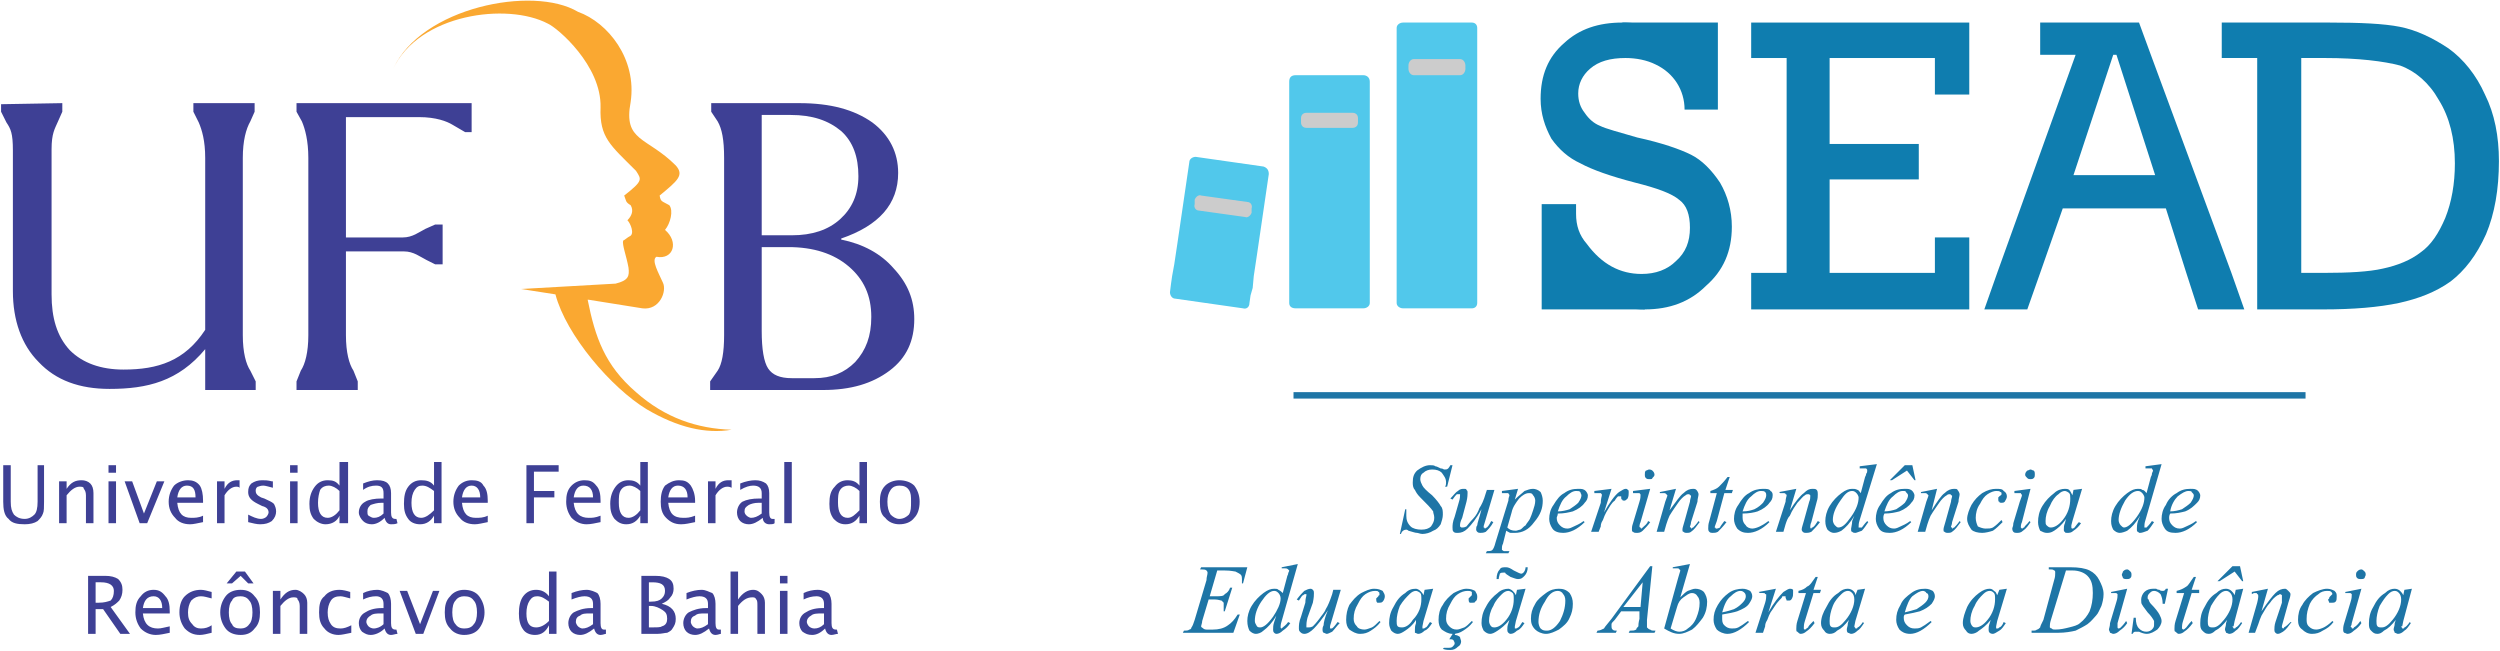 <?xml version="1.0" encoding="UTF-8"?>
<!DOCTYPE svg PUBLIC "-//W3C//DTD SVG 1.1//EN" "http://www.w3.org/Graphics/SVG/1.1/DTD/svg11.dtd">
<!-- Creator: CorelDRAW X7 -->
<svg xmlns="http://www.w3.org/2000/svg" xml:space="preserve" width="2327px" height="606px" version="1.1" style="shape-rendering:geometricPrecision; text-rendering:geometricPrecision; image-rendering:optimizeQuality; fill-rule:evenodd; clip-rule:evenodd"
viewBox="0 0 2327 606"
 xmlns:xlink="http://www.w3.org/1999/xlink">
 <defs>
  <style type="text/css">
   <![CDATA[
    .fil1 {fill:#FAA831}
    .fil2 {fill:#51C8EB}
    .fil7 {fill:#0F7DAF}
    .fil5 {fill:#1E75A6}
    .fil3 {fill:#CCCCCC}
    .fil6 {fill:#0F7DAF;fill-rule:nonzero}
    .fil4 {fill:#1E75A6;fill-rule:nonzero}
    .fil0 {fill:#3E4095;fill-rule:nonzero}
   ]]>
  </style>
 </defs>
 <g id="Camada_x0020_1">
  <g id="_2587265995888">
   <g>
    <path class="fil0" d="M3 433l7 0 0 34c0,6 1,9 3,12 2,2 5,4 10,4 4,0 7,-2 9,-4 2,-2 3,-6 3,-12l0 -34 6 0 0 34c0,5 0,9 -1,11 -1,3 -3,5 -5,7 -3,2 -7,3 -12,3 -7,0 -12,-1 -15,-5 -4,-3 -5,-9 -5,-16l0 -34zm52 54l0 -39 7 0 0 7c4,-6 8,-8 14,-8 3,0 6,1 8,3 2,2 3,5 3,9l0 28 -7 0 0 -26c0,-3 -1,-5 -2,-6 0,-2 -2,-2 -4,-2 -4,0 -8,3 -12,8l0 26 -7 0zm46 0l0 -39 7 0 0 39 -7 0zm0 -47l0 -7 7 0 0 7 -7 0zm29 47l-14 -39 7 0 11 30 12 -30 7 0 -16 39 -7 0zm59 -1c-5,1 -9,2 -12,2 -6,0 -11,-2 -14,-6 -4,-4 -6,-9 -6,-15 0,-6 2,-11 5,-15 3,-3 8,-5 13,-5 4,0 8,1 11,5 2,3 3,8 3,14l0 2 -24 0c1,10 5,14 13,14 3,0 7,0 11,-2l0 6zm-24 -23l17 0c0,-7 -2,-11 -8,-11 -5,0 -8,4 -9,11zm37 24l0 -39 7 0 0 7c3,-6 7,-8 12,-8 1,0 2,0 2,0l0 7c-1,-1 -2,-1 -3,-1 -4,0 -8,3 -11,8l0 26 -7 0zm29 -1l0 -7c4,2 8,4 12,4 2,0 4,-1 5,-2 1,-1 2,-3 2,-4 0,-3 -2,-5 -6,-6l-4 -2c-6,-3 -9,-6 -9,-11 0,-4 1,-6 3,-8 3,-2 6,-3 10,-3 3,0 5,0 9,1l1 0 0 6c-4,-1 -7,-2 -9,-2 -3,0 -4,1 -5,1 -2,1 -2,3 -2,4 0,2 1,4 5,6l3 1c4,2 7,3 9,5 1,2 2,4 2,7 0,3 -1,6 -4,9 -3,2 -6,3 -11,3 -3,0 -7,-1 -11,-2zm39 1l0 -39 7 0 0 39 -7 0zm0 -47l0 -7 7 0 0 7 -7 0zm46 47l0 -7c-2,5 -7,8 -13,8 -4,0 -8,-2 -11,-5 -3,-4 -4,-8 -4,-14 0,-7 2,-12 5,-16 3,-4 7,-6 12,-6 5,0 8,1 11,5l0 -22 8 0 0 57 -8 0zm0 -30c-3,-3 -7,-5 -10,-5 -3,0 -6,1 -8,4 -1,3 -2,7 -2,12 0,9 3,14 9,14 4,0 8,-3 11,-7l0 -18zm42 25c-4,4 -8,6 -12,6 -3,0 -6,-1 -8,-3 -2,-2 -4,-5 -4,-8 0,-4 2,-8 6,-10 3,-2 9,-3 15,-3l2 0 0 -5c0,-5 -2,-7 -7,-7 -4,0 -8,1 -12,4l0 -6c5,-2 9,-3 13,-3 5,0 8,1 10,3 2,2 3,5 3,9l0 18c0,4 1,6 4,6 0,0 1,0 1,0l1 4c-2,1 -4,1 -6,1 -3,0 -5,-2 -6,-6zm-1 -4l0 -10 -2 0c-4,0 -7,1 -10,2 -2,2 -3,3 -3,6 0,2 0,3 1,4 2,1 3,2 5,2 3,0 6,-1 9,-4zm47 9l0 -7c-3,5 -7,8 -13,8 -5,0 -9,-2 -11,-5 -3,-4 -4,-8 -4,-14 0,-7 1,-12 4,-16 3,-4 7,-6 12,-6 5,0 9,1 12,5l0 -22 7 0 0 57 -7 0zm0 -30c-4,-3 -7,-5 -11,-5 -3,0 -5,1 -7,4 -2,3 -3,7 -3,12 0,9 3,14 9,14 4,0 8,-3 12,-7l0 -18zm50 29c-5,1 -9,2 -12,2 -6,0 -11,-2 -14,-6 -4,-4 -6,-9 -6,-15 0,-6 2,-11 5,-15 3,-3 7,-5 12,-5 5,0 9,1 11,5 3,3 4,8 4,14l0 2 -24 0c1,10 5,14 13,14 3,0 7,0 11,-2l0 6zm-24 -23l17 0c0,-7 -3,-11 -8,-11 -5,0 -8,4 -9,11zm60 24l0 -54 30 0 0 6 -23 0 0 18 19 0 0 6 -19 0 0 24 -7 0zm69 -1c-5,1 -9,2 -13,2 -5,0 -10,-2 -14,-6 -3,-4 -5,-9 -5,-15 0,-6 1,-11 5,-15 3,-3 7,-5 12,-5 5,0 8,1 11,5 3,3 4,8 4,14l0 2 -25 0c1,10 6,14 14,14 3,0 6,0 11,-2l0 6zm-25 -23l18 0c0,-7 -3,-11 -9,-11 -5,0 -8,4 -9,11zm62 24l0 -7c-3,5 -7,8 -13,8 -5,0 -8,-2 -11,-5 -3,-4 -4,-8 -4,-14 0,-7 2,-12 5,-16 3,-4 7,-6 12,-6 4,0 8,1 11,5l0 -22 7 0 0 57 -7 0zm0 -30c-3,-3 -7,-5 -10,-5 -3,0 -6,1 -8,4 -2,3 -2,7 -2,12 0,9 3,14 9,14 4,0 8,-3 11,-7l0 -18zm51 29c-5,1 -9,2 -13,2 -6,0 -10,-2 -14,-6 -4,-4 -5,-9 -5,-15 0,-6 1,-11 4,-15 4,-3 8,-5 13,-5 5,0 8,1 11,5 2,3 4,8 4,14l0 2 -25 0c1,10 5,14 14,14 3,0 6,0 11,-2l0 6zm-25 -23l18 0c0,-7 -3,-11 -9,-11 -5,0 -8,4 -9,11zm37 24l0 -39 7 0 0 7c3,-6 7,-8 12,-8 1,0 2,0 3,0l0 7c-2,-1 -3,-1 -4,-1 -4,0 -8,3 -11,8l0 26 -7 0zm51 -5c-5,4 -9,6 -13,6 -3,0 -6,-1 -8,-3 -2,-2 -3,-5 -3,-8 0,-4 2,-8 5,-10 4,-2 9,-3 16,-3l2 0 0 -5c0,-5 -3,-7 -8,-7 -3,0 -7,1 -12,4l0 -6c5,-2 10,-3 14,-3 4,0 7,1 10,3 2,2 3,5 3,9l0 18c0,4 1,6 3,6 1,0 1,0 2,0l0 4c-1,1 -3,1 -5,1 -3,0 -6,-2 -6,-6zm-1 -4l0 -10 -3 0c-4,0 -7,1 -9,2 -3,2 -4,3 -4,6 0,2 1,3 2,4 1,1 3,2 4,2 3,0 6,-1 10,-4zm21 9l0 -57 7 0 0 57 -7 0zm70 0l0 -7c-3,5 -7,8 -13,8 -5,0 -8,-2 -11,-5 -3,-4 -4,-8 -4,-14 0,-7 1,-12 5,-16 3,-4 7,-6 12,-6 4,0 8,1 11,5l0 -22 7 0 0 57 -7 0zm0 -30c-3,-3 -7,-5 -10,-5 -3,0 -6,1 -8,4 -2,3 -2,7 -2,12 0,9 3,14 9,14 4,0 7,-3 11,-7l0 -18zm37 31c-5,0 -10,-2 -13,-6 -4,-3 -5,-8 -5,-15 0,-6 1,-11 5,-15 3,-3 8,-5 13,-5 6,0 11,2 14,5 3,4 5,9 5,15 0,7 -2,12 -5,15 -3,4 -8,6 -14,6zm0 -5c4,0 7,-2 9,-4 2,-3 2,-7 2,-12 0,-5 0,-8 -2,-11 -2,-3 -5,-4 -9,-4 -3,0 -6,1 -8,4 -2,3 -3,6 -3,11 0,5 1,9 3,12 2,2 5,4 8,4zm-755 107l0 -54 16 0c5,0 9,1 12,3 3,3 4,6 4,10 0,4 -1,7 -3,10 -2,2 -4,4 -8,6l18 25 -9 0 -16 -23 -7 0 0 23 -7 0zm7 -29l3 0c5,0 8,-1 11,-2 2,-2 3,-5 3,-9 0,-5 -4,-8 -12,-8l-5 0 0 19zm69 28c-5,1 -9,2 -13,2 -5,0 -10,-2 -14,-6 -3,-4 -5,-9 -5,-15 0,-6 1,-11 5,-15 3,-4 7,-6 12,-6 5,0 8,2 11,6 3,3 4,8 4,14l0 2 -25 0c1,10 6,14 14,14 3,0 6,-1 11,-2l0 6zm-25 -23l18 0c0,-7 -3,-11 -8,-11 -6,0 -9,4 -10,11zm64 23c-4,1 -8,2 -11,2 -6,0 -10,-2 -14,-6 -3,-4 -5,-9 -5,-15 0,-7 2,-12 5,-15 4,-4 9,-6 15,-6 3,0 6,1 10,2l0 6c-4,-1 -7,-2 -10,-2 -3,0 -6,1 -9,4 -2,3 -3,7 -3,11 0,5 1,8 4,11 2,3 5,4 8,4 4,0 7,-1 10,-3l0 7zm27 2c-6,0 -11,-2 -14,-6 -3,-4 -5,-9 -5,-15 0,-6 2,-11 5,-15 3,-4 8,-6 14,-6 6,0 10,2 13,6 4,4 5,9 5,15 0,6 -1,11 -5,15 -3,4 -7,6 -13,6zm0 -6c3,0 6,-1 8,-4 2,-2 3,-6 3,-11 0,-5 -1,-9 -3,-11 -2,-3 -5,-4 -8,-4 -4,0 -7,1 -8,4 -2,2 -3,6 -3,11 0,5 1,9 3,11 1,3 4,4 8,4zm-13 -42l9 -11 8 0 8 11 -5 0 -7 -7 -8 7 -5 0zm43 47l0 -40 7 0 0 8c4,-6 8,-9 14,-9 3,0 6,2 8,4 2,2 3,5 3,8l0 29 -7 0 0 -26c0,-3 -1,-5 -2,-6 0,-2 -2,-2 -4,-2 -4,0 -8,3 -12,8l0 26 -7 0zm73 -1c-5,1 -9,2 -12,2 -5,0 -10,-2 -13,-6 -4,-4 -5,-9 -5,-15 0,-7 1,-12 5,-15 3,-4 8,-6 14,-6 3,0 7,1 10,2l0 6c-4,-1 -7,-2 -9,-2 -4,0 -7,1 -9,4 -2,3 -3,7 -3,11 0,5 1,8 3,11 2,3 5,4 9,4 3,0 6,-1 10,-3l0 7zm31 -4c-4,4 -9,6 -13,6 -3,0 -5,-1 -8,-3 -2,-2 -3,-5 -3,-8 0,-4 2,-8 6,-10 3,-2 8,-4 15,-4l2 0 0 -4c0,-5 -3,-7 -7,-7 -4,0 -8,1 -12,3l0 -6c4,-2 9,-3 13,-3 4,0 8,2 10,3 2,2 3,6 3,10l0 18c0,4 1,6 4,6 0,0 0,0 1,0l1 4c-2,0 -4,1 -6,1 -3,0 -5,-2 -6,-6zm-1 -4l0 -10 -3 0c-3,0 -7,0 -9,2 -2,1 -4,3 -4,6 0,1 1,3 2,4 1,1 3,2 5,2 2,0 6,-1 9,-4zm30 9l-15 -40 7 0 12 31 12 -31 6 0 -15 40 -7 0zm45 1c-5,0 -10,-2 -13,-6 -4,-4 -5,-9 -5,-15 0,-6 1,-11 5,-15 3,-4 8,-6 13,-6 6,0 11,2 14,6 3,4 5,9 5,15 0,6 -2,11 -5,15 -3,4 -8,6 -14,6zm0 -6c4,0 7,-1 9,-4 2,-2 3,-6 3,-11 0,-5 -1,-9 -3,-11 -2,-3 -5,-4 -9,-4 -3,0 -6,1 -8,4 -2,2 -3,6 -3,11 0,5 1,9 3,11 2,3 5,4 8,4zm79 5l0 -8c-3,6 -7,9 -13,9 -5,0 -9,-2 -11,-5 -3,-4 -4,-9 -4,-15 0,-6 1,-12 4,-16 3,-4 7,-6 12,-6 5,0 9,2 12,6l0 -23 7 0 0 58 -7 0zm0 -30c-4,-3 -7,-5 -11,-5 -3,0 -5,1 -7,4 -2,3 -3,7 -3,12 0,9 3,13 9,13 4,0 8,-2 12,-6l0 -18zm42 25c-5,4 -9,6 -13,6 -3,0 -6,-1 -8,-3 -2,-2 -3,-5 -3,-8 0,-4 2,-8 5,-10 4,-2 9,-4 16,-4l2 0 0 -4c0,-5 -3,-7 -8,-7 -3,0 -7,1 -12,3l0 -6c5,-2 10,-3 14,-3 4,0 8,2 10,3 2,2 3,6 3,10l0 18c0,4 1,6 3,6 1,0 1,0 2,0l0 4c-1,0 -3,1 -5,1 -3,0 -5,-2 -6,-6zm-1 -4l0 -10 -3 0c-4,0 -7,0 -9,2 -3,1 -4,3 -4,6 0,1 1,3 2,4 1,1 3,2 4,2 3,0 6,-1 10,-4zm45 9l0 -54 13 0c6,0 10,1 13,3 3,2 4,5 4,9 0,3 -1,6 -3,8 -2,3 -4,4 -8,6 9,2 13,7 13,14 0,4 -1,6 -3,9 -1,2 -3,3 -5,4 -2,0 -5,1 -9,1l-15 0zm7 -6l2 0c5,0 9,0 10,-1 4,-1 5,-4 5,-7 0,-4 -1,-6 -4,-8 -3,-2 -7,-4 -11,-4l-2 0 0 20zm0 -24l2 0c5,0 8,-1 10,-3 2,-2 3,-4 3,-7 0,-6 -4,-8 -12,-8l-3 0 0 18zm56 25c-5,4 -9,6 -13,6 -3,0 -6,-1 -8,-3 -2,-2 -3,-5 -3,-8 0,-4 2,-8 5,-10 4,-2 9,-4 16,-4l2 0 0 -4c0,-5 -3,-7 -8,-7 -3,0 -7,1 -12,3l0 -6c5,-2 10,-3 14,-3 4,0 7,2 10,3 2,2 3,6 3,10l0 18c0,4 1,6 3,6 1,0 1,0 2,0l0 4c-1,0 -3,1 -5,1 -3,0 -5,-2 -6,-6zm-1 -4l0 -10 -3 0c-4,0 -7,0 -9,2 -3,1 -4,3 -4,6 0,1 1,3 2,4 1,1 3,2 4,2 3,0 6,-1 10,-4zm21 9l0 -58 7 0 0 26c4,-6 9,-9 14,-9 4,0 6,2 8,4 2,2 3,5 3,8l0 29 -7 0 0 -26c0,-3 0,-5 -1,-6 -1,-2 -2,-2 -4,-2 -5,0 -9,3 -13,8l0 26 -7 0zm46 0l0 -40 7 0 0 40 -7 0zm0 -47l0 -7 7 0 0 7 -7 0zm42 42c-4,4 -8,6 -12,6 -4,0 -6,-1 -9,-3 -2,-2 -3,-5 -3,-8 0,-4 2,-8 6,-10 3,-2 8,-4 15,-4l2 0 0 -4c0,-5 -3,-7 -7,-7 -4,0 -8,1 -12,3l0 -6c4,-2 9,-3 13,-3 5,0 8,2 10,3 2,2 3,6 3,10l0 18c0,4 1,6 4,6 0,0 1,0 1,0l1 4c-2,0 -4,1 -6,1 -3,0 -5,-2 -6,-6zm-1 -4l0 -10 -2 0c-4,0 -8,0 -10,2 -2,1 -4,3 -4,6 0,1 1,3 2,4 1,1 3,2 5,2 3,0 6,-1 9,-4z"/>
    <path class="fil1" d="M681 400c-24,4 -50,-2 -79,-19 -33,-20 -75,-69 -85,-107l-32 -5 88 -5c12,-3 13,-7 12,-15 -2,-11 -6,-21 -5,-25 2,-1 4,-3 6,-4 5,-2 1,-12 -2,-15 4,-4 6,-9 3,-14 -5,-3 -4,-4 -6,-9 18,-14 16,-15 11,-23 -24,-24 -34,-31 -33,-59 1,-39 -40,-74 -49,-78 -38,-20 -120,-9 -144,42 26,-57 130,-78 172,-53 28,10 55,44 49,84 -7,37 15,32 42,59 8,9 2,14 -15,28 1,6 2,5 9,9 4,5 1,17 -4,23 13,11 8,28 -8,25 -5,3 2,15 6,24 4,8 -3,26 -19,24l-50 -8 -1 0c7,35 16,61 45,86 27,24 57,34 89,35z"/>
    <path class="fil0" d="M191 307l0 -160c0,-16 -3,-26 -6,-33l-5 -10 0 -8 57 0 0 8 -4 9c-4,7 -7,18 -7,34l0 165c0,16 3,27 7,33l5 10 0 8 -47 0 0 -38c-25,30 -54,37 -89,37 -28,0 -50,-8 -66,-25 -16,-16 -24,-39 -24,-66l0 -131c0,-16 -2,-20 -6,-26l-5 -10 0 -7 57 -1 0 8 -4 9c-3,7 -6,11 -6,26l0 135c0,22 5,39 17,52 12,12 29,18 50,18 32,0 57,-8 76,-37zm575 56l-105 0 0 -8 7 -10c4,-6 6,-17 6,-33l0 -165c0,-17 -2,-27 -6,-34l-6 -9 0 -8 82 0c29,0 51,6 68,18 16,12 24,28 24,47 0,29 -18,49 -53,61l0 1c20,4 37,13 49,27 13,14 19,29 19,47 0,20 -7,36 -23,48 -16,12 -36,18 -62,18zm-57 -256l0 112 28 0c19,0 34,-5 45,-15 11,-10 17,-23 17,-40 0,-18 -5,-32 -16,-42 -12,-10 -27,-15 -47,-15l-27 0zm25 123l-25 0 0 78c0,17 2,29 6,35 4,6 11,9 22,9l21 0c16,0 28,-5 38,-15 10,-11 15,-24 15,-42 0,-20 -7,-35 -21,-47 -14,-12 -33,-18 -56,-18zm-358 4l-54 0 0 78c0,16 3,27 7,33l4 10 0 8 -57 0 0 -8 4 -10c4,-6 7,-17 7,-33l0 -165c0,-16 -3,-27 -6,-34l-5 -9 0 -8 163 0 0 27 -6 0 -12 -7c-5,-3 -15,-7 -31,-7l-68 0 0 112 53 0c9,0 15,-5 21,-8l9 -4 7 0 0 37 -7 0 -8 -4c-6,-3 -12,-8 -21,-8z"/>
   </g>
   <g>
    <path class="fil2" d="M1370 21l-64 0c-3,0 -6,2 -6,5l0 209 0 21 0 11 0 7 0 8c0,3 3,5 6,5l64 0c3,0 5,-2 5,-5l0 -8 0 -7 0 -11 0 -21 0 -209c0,-3 -2,-5 -5,-5z"/>
    <path class="fil3" d="M1316 55l43 0c3,0 5,3 5,6l0 3c0,3 -2,6 -5,6l-43 0c-3,0 -5,-3 -5,-6l0 -3c0,-3 2,-6 5,-6z"/>
    <path class="fil2" d="M1269 70l-63 0c-4,0 -6,2 -6,6l0 159 0 21 0 11 0 7 0 8c0,3 2,5 6,5l63 0c3,0 6,-2 6,-5l0 -8 0 -7 0 -11 0 -21 0 -159c0,-4 -3,-6 -6,-6z"/>
    <path class="fil3" d="M1216 105l43 0c3,0 5,2 5,5l0 4c0,3 -2,5 -5,5l-43 0c-3,0 -5,-2 -5,-5l0 -4c0,-3 2,-5 5,-5z"/>
    <path class="fil2" d="M1176 155l-63 -9c-3,0 -6,2 -6,5l-11 75 -3 20 -2 11 -1 7 -1 8c0,3 2,6 5,6l63 9c3,1 6,-1 6,-5l1 -7 2 -7 1 -11 3 -20 11 -75c0,-4 -2,-6 -5,-7z"/>
    <path class="fil3" d="M1118 182l43 6c3,0 5,3 4,6l0 4c-1,3 -4,5 -6,4l-43 -6c-3,0 -5,-3 -4,-6l0 -4c1,-3 4,-5 6,-4z"/>
    <path class="fil4" d="M1303 497l5 -23 1 0c0,2 0,4 0,6 0,4 1,7 4,10 2,2 6,3 10,3 4,0 7,-1 9,-3 2,-3 3,-5 3,-8 0,-3 -1,-4 -1,-6 -2,-3 -6,-7 -12,-13 -3,-3 -4,-5 -5,-7 -2,-2 -2,-5 -2,-7 0,-5 1,-8 4,-11 4,-3 8,-5 12,-5 2,0 4,0 5,1 1,0 3,1 5,2 2,0 3,1 3,1 1,0 1,0 1,0 1,0 2,0 3,-1 0,0 1,-1 2,-3l2 0 -5 20 -2 0c1,-1 1,-3 1,-4 0,-4 -2,-6 -4,-9 -2,-2 -5,-3 -9,-3 -3,0 -6,1 -8,3 -2,1 -3,3 -3,6 0,2 1,4 2,6 1,2 4,5 9,9 4,4 7,8 8,10 2,2 2,5 2,8 0,3 -1,6 -2,9 -2,3 -4,5 -7,6 -3,2 -7,3 -10,3 -2,0 -4,-1 -5,-1 -2,0 -4,-1 -8,-2 -1,-1 -2,-1 -2,-1 -2,0 -4,1 -5,4l-1 0zm88 -41l-8 27c-1,4 -2,6 -2,7 0,1 0,1 0,1 1,0 1,1 1,1 1,0 1,-1 2,-1 1,-1 2,-2 4,-6l2 1c-2,4 -5,7 -7,9 -2,1 -4,1 -5,1 -1,0 -2,0 -3,-1 0,0 -1,-1 -1,-2 0,-1 0,-3 1,-4 0,-2 2,-7 4,-15 -5,9 -9,14 -13,18 -3,3 -6,4 -9,4 -2,0 -3,0 -4,-1 -1,-1 -1,-2 -1,-4 0,-2 0,-5 2,-10l4 -14c1,-3 1,-5 1,-6 0,0 0,-1 0,-1 -1,0 -1,0 -1,0 -1,0 -1,0 -2,0 -1,1 -2,2 -4,5l-2 -1c3,-3 5,-6 7,-7 2,-2 4,-2 6,-2 1,0 2,0 2,1 1,1 1,1 1,3 0,1 0,4 -1,8l-4 15c-2,4 -2,6 -2,7 0,1 0,1 0,1 1,1 1,1 2,1 1,0 2,0 4,-1 1,-1 3,-4 6,-7 3,-3 5,-7 6,-10 2,-3 4,-7 6,-14l1 -3 7 0zm22 -1l-3 10c4,-4 7,-6 9,-8 3,-1 5,-2 8,-2 2,0 5,1 7,3 1,2 2,5 2,8 0,7 -2,13 -8,20 -5,7 -11,10 -18,10 -2,0 -3,0 -4,0 -1,0 -2,-1 -4,-2l-3 12c-1,2 -1,3 -1,4 0,1 0,1 0,2 1,0 1,1 2,1 1,0 2,0 5,0l-1 2 -21 0 1 -2c2,0 4,0 5,-1 1,-1 2,-3 3,-7l12 -39c0,-3 1,-4 1,-5 0,-1 -1,-1 -1,-2 -1,0 -1,0 -2,0 -1,0 -2,0 -4,0l0 -2 15 -2zm-10 36c2,2 4,3 8,3 1,0 3,-1 4,-1 2,-1 3,-3 5,-4 1,-2 3,-4 4,-6 1,-2 2,-5 3,-8 1,-3 2,-6 2,-9 0,-2 -1,-4 -2,-5 -1,-2 -2,-2 -4,-2 -3,0 -6,2 -9,5 -3,4 -6,8 -7,13l-4 14zm47 -13c0,2 -1,3 -1,4 0,3 1,5 3,7 2,2 4,3 7,3 2,0 4,-1 6,-2 2,-1 5,-2 9,-5l1 1c-7,7 -14,10 -20,10 -4,0 -8,-1 -10,-4 -2,-3 -3,-6 -3,-9 0,-4 1,-9 4,-13 3,-5 6,-9 10,-11 4,-3 8,-4 13,-4 3,0 5,0 7,2 1,1 2,3 2,4 0,3 -1,5 -3,7 -2,3 -6,6 -11,8 -4,1 -8,2 -14,2zm0 -2c4,0 8,-1 11,-2 3,-2 6,-4 8,-6 2,-3 3,-5 3,-7 0,-1 -1,-2 -1,-3 -1,-1 -2,-1 -4,-1 -3,0 -6,2 -9,5 -4,3 -6,8 -8,14zm34 -19l16 -2 -7 22c5,-9 10,-16 14,-19 3,-2 5,-3 6,-3 1,0 2,0 2,1 1,0 1,1 1,2 0,2 0,4 -1,6 -1,1 -2,2 -3,2 -1,0 -2,0 -2,-1 -1,0 -1,-1 -1,-2 0,0 0,-1 0,-1 -1,0 -1,0 -1,0 -1,0 -1,0 -2,0 0,0 -2,2 -3,4 -3,2 -5,6 -8,11 -1,2 -2,4 -3,7 -2,3 -2,5 -2,6l-2 5 -7 0 9 -27c0,-4 1,-6 1,-7 0,-1 0,-1 -1,-2 0,0 -1,0 -2,0 -1,0 -2,0 -4,0l0 -2zm51 -20c2,0 3,1 3,1 1,1 2,2 2,4 0,1 -1,2 -2,3 0,1 -1,1 -3,1 -1,0 -2,0 -3,-1 -1,-1 -1,-2 -1,-3 0,-2 0,-3 1,-4 1,0 2,-1 3,-1zm1 18l-9 31c-1,2 -1,4 -1,4 0,0 0,1 1,1 0,0 0,1 1,1 0,0 1,-1 1,-1 2,-2 4,-3 5,-6l2 1c-2,3 -5,6 -7,8 -2,2 -4,2 -6,2 -1,0 -2,0 -3,-1 -1,0 -1,-1 -1,-3 0,-1 0,-2 1,-5l6 -20c1,-3 1,-5 1,-6 0,-1 0,-1 -1,-2 0,0 -1,0 -1,0 -1,0 -2,0 -5,0l0 -2 16 -2zm24 0l-6 20c6,-8 10,-14 13,-16 3,-3 6,-4 9,-4 1,0 2,0 3,1 1,1 2,3 2,4 0,2 -1,4 -1,7l-6 19c0,2 -1,4 -1,4 0,1 0,1 1,1 0,0 0,1 0,1 1,0 1,-1 2,-1 1,-1 3,-3 5,-6l1 1c-3,4 -5,7 -8,9 -1,1 -3,1 -4,1 -1,0 -2,0 -3,-1 -1,0 -1,-1 -1,-2 0,-2 1,-4 2,-8l5 -18c0,-2 1,-4 1,-5 0,-1 0,-1 -1,-1 0,-1 -1,-1 -1,-1 -1,0 -2,0 -3,1 -2,1 -5,4 -7,7 -2,3 -5,7 -8,12 -1,2 -2,5 -3,8l-2 7 -7 0 8 -28c1,-3 2,-5 2,-6 0,0 -1,-1 -1,-1 -1,-1 -1,-1 -2,-1 -1,0 -1,0 -2,0l-2 0 0 -1 15 -3zm50 -11l-4 12 7 0 -1 3 -7 0 -7 26c-1,3 -2,5 -2,6 0,0 1,0 1,1 0,0 0,0 1,0 0,0 1,0 3,-1 0,-1 2,-3 4,-6l2 1c-3,4 -6,7 -8,9 -2,1 -3,1 -5,1 -1,0 -2,0 -3,-1 -1,-1 -1,-2 -1,-3 0,-2 0,-4 1,-7l7 -26 -6 0 0 -2c3,-1 6,-2 8,-4 2,-2 5,-5 8,-9l2 0zm12 34c0,2 0,3 0,4 0,3 1,5 3,7 1,2 4,3 6,3 2,0 5,-1 7,-2 2,-1 4,-2 8,-5l1 1c-7,7 -14,10 -20,10 -4,0 -7,-1 -10,-4 -2,-3 -3,-6 -3,-9 0,-4 1,-9 4,-13 3,-5 6,-9 10,-11 4,-3 9,-4 13,-4 3,0 6,0 7,2 2,1 2,3 2,4 0,3 -1,5 -3,7 -2,3 -6,6 -11,8 -3,1 -8,2 -14,2zm0 -2c5,0 8,-1 11,-2 4,-2 6,-4 8,-6 2,-3 3,-5 3,-7 0,-1 0,-2 -1,-3 -1,-1 -2,-1 -4,-1 -3,0 -6,2 -9,5 -4,3 -6,8 -8,14zm50 -21l-6 20c5,-8 10,-14 13,-16 3,-3 5,-4 8,-4 2,0 3,0 4,1 1,1 1,3 1,4 0,2 0,4 -1,7l-5 19c-1,2 -1,4 -1,4 0,1 0,1 0,1 0,0 0,1 1,1 0,0 0,-1 1,-1 2,-1 3,-3 5,-6l2 1c-3,4 -6,7 -8,9 -2,1 -4,1 -5,1 -1,0 -2,0 -3,-1 0,0 -1,-1 -1,-2 0,-2 1,-4 2,-8l5 -18c1,-2 1,-4 1,-5 0,-1 0,-1 0,-1 -1,-1 -1,-1 -2,-1 -1,0 -2,0 -3,1 -2,1 -4,4 -7,7 -2,3 -5,7 -7,12 -2,2 -3,5 -4,8l-2 7 -7 0 9 -28c0,-3 1,-5 1,-6 0,0 0,-1 -1,-1 0,-1 -1,-1 -2,-1 0,0 -1,0 -2,0l-1 0 -1 -1 16 -3zm75 -23l-16 52c-1,3 -1,5 -1,6 0,0 0,1 0,1 1,0 1,0 1,0 1,0 1,0 2,0 1,-1 2,-3 5,-6l1 1c-2,3 -4,6 -6,8 -3,1 -5,2 -6,2 -1,0 -2,0 -3,-1 -1,0 -1,-1 -1,-3 0,-1 1,-4 1,-7l2 -5c-4,7 -8,11 -12,14 -2,1 -4,2 -7,2 -2,0 -4,-1 -6,-3 -1,-2 -2,-4 -2,-8 0,-4 1,-9 4,-14 3,-5 7,-9 11,-12 4,-3 7,-4 10,-4 2,0 3,0 5,1 1,0 2,2 3,3l4 -15c1,-2 1,-2 1,-3 1,-1 1,-2 1,-3 0,-1 0,-1 -1,-2 -1,0 -1,0 -2,0 -1,0 -2,0 -4,0l0 -2 16 -2zm-17 31c0,-1 -1,-3 -2,-4 -1,-1 -2,-2 -4,-2 -4,0 -7,3 -11,9 -5,7 -7,13 -7,18 0,2 1,4 2,5 1,1 2,2 3,2 4,0 7,-3 12,-10 5,-7 7,-13 7,-18zm24 15c-1,2 -1,3 -1,4 0,3 1,5 3,7 2,2 4,3 7,3 2,0 4,-1 6,-2 2,-1 5,-2 9,-5l1 1c-7,7 -14,10 -20,10 -5,0 -8,-1 -10,-4 -2,-3 -3,-6 -3,-9 0,-4 1,-9 4,-13 3,-5 6,-9 10,-11 4,-3 8,-4 13,-4 3,0 5,0 7,2 1,1 2,3 2,4 0,3 -1,5 -3,7 -2,3 -6,6 -11,8 -4,1 -8,2 -14,2zm0 -2c4,0 8,-1 11,-2 3,-2 6,-4 8,-6 2,-3 3,-5 3,-7 0,-1 -1,-2 -2,-3 0,-1 -1,-1 -3,-1 -3,0 -6,2 -9,5 -4,3 -6,8 -8,14zm26 -43l3 14 -1 0 -7 -9 -14 9 -2 0 14 -14 7 0zm23 22l-5 20c5,-8 9,-14 12,-16 3,-3 6,-4 9,-4 1,0 3,0 3,1 1,1 2,3 2,4 0,2 -1,4 -1,7l-6 19c0,2 -1,4 -1,4 0,1 0,1 1,1 0,0 0,1 0,1 1,0 1,-1 2,-1 1,-1 3,-3 5,-6l1 1c-3,4 -5,7 -8,9 -1,1 -3,1 -4,1 -1,0 -2,0 -3,-1 -1,0 -1,-1 -1,-2 0,-2 1,-4 2,-8l5 -18c0,-2 1,-4 1,-5 0,-1 0,-1 -1,-1 0,-1 -1,-1 -1,-1 -1,0 -2,0 -3,1 -2,1 -5,4 -7,7 -2,3 -5,7 -8,12 -1,2 -2,5 -3,8l-2 7 -7 0 8 -28c1,-3 2,-5 2,-6 0,0 -1,-1 -1,-1 -1,-1 -1,-1 -2,-1 0,0 -1,0 -2,0l-2 0 0 -1 15 -3zm61 31c-3,3 -6,6 -9,8 -3,1 -7,2 -10,2 -4,0 -8,-1 -10,-3 -2,-3 -4,-6 -4,-10 0,-4 2,-9 4,-13 3,-5 6,-8 10,-11 5,-3 9,-4 13,-4 3,0 6,0 7,2 2,1 3,3 3,5 0,2 -1,3 -2,5 -1,1 -2,1 -3,1 -1,0 -2,0 -2,-1 -1,0 -1,-1 -1,-2 0,-1 0,-1 0,-2 0,0 1,-1 1,-1 1,-1 2,-1 2,-2 0,0 0,0 0,-1 0,0 0,-1 -1,-1 -1,-1 -2,-1 -4,-1 -2,0 -5,1 -8,3 -3,2 -5,5 -7,9 -3,4 -4,9 -4,13 0,3 1,6 2,8 2,1 5,2 7,2 3,0 5,0 7,-1 3,-2 5,-4 8,-7l1 2zm26 -49c1,0 2,1 3,1 1,1 1,2 1,4 0,1 0,2 -1,3 -1,1 -2,1 -3,1 -1,0 -2,0 -3,-1 -1,-1 -2,-2 -2,-3 0,-2 1,-3 2,-4 1,0 2,-1 3,-1zm0 18l-8 31c-1,2 -1,4 -1,4 0,0 0,1 0,1 0,0 1,1 1,1 1,0 1,-1 2,-1 1,-2 3,-3 5,-6l1 1c-2,3 -4,6 -7,8 -2,2 -4,2 -6,2 -1,0 -2,0 -3,-1 0,0 -1,-1 -1,-3 0,-1 1,-2 1,-5l6 -20c1,-3 2,-5 2,-6 0,-1 -1,-1 -1,-2 -1,0 -1,0 -2,0 -1,0 -2,0 -4,0l0 -2 15 -2zm48 0l-9 30 -1 4c0,1 0,1 0,1 0,1 0,1 0,1 0,1 1,1 1,1 0,0 1,0 2,-1 1,-1 2,-3 4,-5l2 1c-2,3 -4,5 -7,7 -2,2 -4,2 -6,2 -1,0 -2,0 -2,-1 -1,0 -1,-1 -1,-2 0,-2 0,-4 1,-6l1 -4c-4,6 -8,9 -11,11 -3,2 -5,2 -7,2 -2,0 -4,-1 -6,-2 -1,-2 -2,-5 -2,-8 0,-5 1,-10 4,-15 3,-5 7,-9 11,-12 3,-3 7,-4 10,-4 1,0 3,0 4,1 1,1 2,3 3,5l1 -5 8 -1zm-16 2c-2,0 -4,1 -6,3 -3,2 -6,6 -8,11 -3,5 -4,10 -4,14 0,2 0,3 1,4 2,2 3,2 4,2 3,0 7,-2 11,-7 5,-6 7,-13 7,-20 0,-2 0,-4 -1,-5 -1,-1 -3,-2 -4,-2zm90 -25l-15 52c-1,3 -1,5 -1,6 0,0 0,1 0,1 1,0 1,0 1,0 0,0 1,0 1,0 1,-1 3,-3 5,-6l2 1c-2,3 -4,6 -6,8 -3,1 -5,2 -7,2 -1,0 -1,0 -2,-1 -1,0 -1,-1 -1,-3 0,-1 0,-4 1,-7l2 -5c-4,7 -8,11 -12,14 -2,1 -5,2 -7,2 -2,0 -4,-1 -6,-3 -1,-2 -2,-4 -2,-8 0,-4 1,-9 4,-14 3,-5 7,-9 11,-12 4,-3 7,-4 10,-4 2,0 3,0 4,1 2,0 3,2 4,3l4 -15c1,-2 1,-2 1,-3 0,-1 1,-2 1,-3 0,-1 -1,-1 -1,-2 -1,0 -2,0 -3,0 0,0 -1,0 -3,0l0 -2 15 -2zm-16 31c0,-1 -1,-3 -2,-4 -1,-1 -2,-2 -4,-2 -4,0 -8,3 -12,9 -4,7 -6,13 -6,18 0,2 1,4 2,5 1,1 2,2 3,2 3,0 7,-3 12,-10 5,-7 7,-13 7,-18zm24 15c-1,2 -1,3 -1,4 0,3 1,5 3,7 2,2 4,3 7,3 2,0 4,-1 6,-2 2,-1 5,-2 9,-5l1 1c-7,7 -14,10 -20,10 -5,0 -8,-1 -10,-4 -2,-3 -3,-6 -3,-9 0,-4 1,-9 4,-13 2,-5 6,-9 10,-11 4,-3 8,-4 13,-4 3,0 5,0 7,2 1,1 2,3 2,4 0,3 -1,5 -3,7 -3,3 -6,6 -11,8 -4,1 -8,2 -14,2zm0 -2c4,0 8,-1 11,-2 3,-2 6,-4 8,-6 2,-3 3,-5 3,-7 0,-1 -1,-2 -2,-3 0,-1 -2,-1 -3,-1 -3,0 -6,2 -10,5 -3,3 -6,8 -7,14zm-887 55l-7 24 6 0c4,0 7,0 8,-2 2,-1 4,-3 5,-6l2 0 -7 22 -1 0c0,-2 0,-4 0,-5 0,-2 0,-3 0,-3 -1,-1 -2,-2 -2,-2 -1,0 -3,-1 -6,-1l-6 0 -6 20c0,2 -1,4 -1,5 0,1 1,1 2,2 0,0 1,1 3,1l6 0c5,0 10,-1 14,-4 3,-2 6,-5 9,-10l2 0 -6 17 -47 0 1 -2c2,0 4,0 5,-1 1,0 2,-1 2,-2 1,-1 2,-4 3,-7l11 -37c0,-3 1,-5 1,-7 0,-1 -1,-2 -1,-2 -1,-1 -3,-1 -5,-1l-1 0 1 -2 43 0 -4 15 -1 0c0,-2 0,-3 0,-4 0,-1 0,-3 -1,-4 -1,-1 -3,-2 -5,-3 -1,0 -4,-1 -10,-1l-7 0z"/>
    <path class="fil4" d="M1208 525l-15 53c-1,3 -1,5 -1,5 0,1 0,1 0,1 0,1 1,1 1,1 0,0 1,-1 1,-1 1,-1 3,-2 5,-5l2 1c-2,3 -4,5 -7,7 -2,2 -4,3 -6,3 -1,0 -2,-1 -2,-1 -1,-1 -1,-2 -1,-3 0,-2 0,-4 1,-7l2 -6c-4,7 -8,11 -12,14 -2,2 -5,3 -7,3 -2,0 -4,-1 -6,-3 -1,-2 -2,-5 -2,-9 0,-4 1,-9 4,-14 3,-5 7,-9 11,-12 4,-3 7,-4 10,-4 2,0 3,0 4,1 2,1 3,2 4,3l4 -15c0,-1 1,-2 1,-3 0,-1 1,-2 1,-3 0,0 -1,-1 -1,-1 -1,-1 -2,-1 -3,-1 0,0 -1,0 -3,0l0 -1 15 -3zm-16 32c0,-2 -1,-4 -2,-5 -1,-1 -2,-2 -4,-2 -4,0 -8,4 -12,10 -4,6 -6,12 -6,18 0,2 1,3 2,5 1,1 2,1 3,1 3,0 7,-3 12,-10 4,-6 7,-12 7,-17zm56 -8l-8 27c-1,4 -2,6 -2,7 0,1 0,1 0,2 1,0 1,0 1,0 1,0 1,0 2,-1 0,0 2,-2 4,-5l2 1c-3,3 -5,6 -7,8 -2,1 -4,2 -5,2 -1,0 -2,-1 -3,-1 -1,-1 -1,-2 -1,-3 0,-1 0,-2 1,-4 0,-2 1,-7 4,-14 -5,8 -10,14 -13,17 -3,3 -6,5 -9,5 -2,0 -3,-1 -4,-2 -1,-1 -1,-2 -1,-3 0,-3 0,-6 2,-11l4 -13c0,-4 1,-6 1,-7 0,0 0,0 0,-1 -1,0 -1,0 -1,0 -1,0 -1,0 -2,1 -1,0 -2,2 -4,5l-2 -1c3,-4 5,-6 7,-8 2,-1 4,-2 6,-2 1,0 2,1 2,1 1,1 1,2 1,3 0,2 0,4 -1,9l-5 14c-1,4 -1,6 -1,7 0,1 0,1 0,2 1,0 1,0 2,0 1,0 2,0 4,-1 1,-1 3,-3 6,-7 2,-3 5,-6 6,-9 2,-3 4,-8 6,-14l1 -4 7 0zm37 30c-3,4 -6,6 -9,8 -3,2 -6,3 -10,3 -4,0 -7,-2 -10,-4 -2,-2 -3,-5 -3,-9 0,-5 1,-10 3,-14 3,-4 6,-8 11,-11 4,-2 8,-4 12,-4 4,0 6,1 8,2 1,2 2,3 2,5 0,2 -1,4 -2,5 -1,1 -2,1 -3,1 -1,0 -1,0 -2,0 -1,-1 -1,-2 -1,-3 0,0 0,-1 0,-1 1,-1 1,-1 2,-2 0,-1 1,-1 1,-1 0,-1 0,-1 0,-1 0,-1 0,-2 -1,-2 0,-1 -2,-1 -3,-1 -3,0 -6,1 -9,3 -3,2 -5,5 -7,9 -3,5 -4,9 -4,14 0,3 1,5 3,7 1,2 4,3 7,3 2,0 4,-1 7,-2 2,-1 4,-3 7,-6l1 1zm49 -31l-9 30 -1 5c0,0 0,0 0,0 0,1 0,1 0,2 0,0 1,0 1,0 0,0 1,0 2,-1 1,0 2,-2 4,-5l2 1c-2,3 -4,6 -7,7 -2,2 -4,3 -6,3 -1,0 -2,-1 -3,-1 0,-1 0,-2 0,-3 0,-2 0,-3 1,-6l0 -3c-3,5 -7,8 -10,10 -3,2 -5,3 -7,3 -2,0 -4,-1 -6,-3 -1,-2 -2,-4 -2,-7 0,-5 1,-10 4,-15 3,-6 6,-10 11,-13 3,-3 6,-4 10,-4 1,0 3,1 4,2 1,1 2,2 3,4l1 -5 8 -1zm-16 2c-2,0 -4,1 -6,3 -3,3 -6,6 -9,11 -2,5 -3,10 -3,14 0,2 0,4 1,5 1,1 3,1 4,1 3,0 7,-2 10,-7 6,-6 8,-13 8,-19 0,-3 0,-5 -1,-6 -1,-1 -3,-2 -4,-2zm53 29c-3,4 -6,6 -9,8 -3,2 -6,3 -10,3 -4,0 -7,-2 -10,-4 -2,-2 -3,-5 -3,-9 0,-5 1,-10 4,-14 2,-4 6,-8 10,-11 4,-2 8,-4 12,-4 4,0 6,1 8,2 1,2 2,3 2,5 0,2 0,4 -2,5 0,1 -1,1 -3,1 -1,0 -1,0 -2,0 -1,-1 -1,-2 -1,-3 0,0 0,-1 0,-1 1,-1 1,-1 2,-2 1,-1 1,-1 1,-1 0,-1 0,-1 0,-1 0,-1 0,-2 0,-2 -1,-1 -3,-1 -4,-1 -3,0 -6,1 -9,3 -3,2 -5,5 -7,9 -3,5 -4,9 -4,14 0,3 1,5 3,7 2,2 4,3 7,3 2,0 4,-1 7,-2 2,-1 4,-3 7,-6l1 1zm-15 8l-2 4c2,0 4,1 5,2 0,1 1,3 1,4 0,2 -1,4 -3,5 -2,2 -4,3 -7,3 -2,0 -4,0 -7,-1l1 -1c1,0 3,0 4,0 1,0 3,0 4,-1 1,-1 2,-2 2,-3 0,-2 -1,-2 -1,-3 -1,-1 -2,-1 -4,-1l5 -8 2 0zm64 -39l-9 30 -1 5c0,0 0,0 0,0 0,1 0,1 0,2 0,0 1,0 1,0 0,0 1,0 2,-1 1,0 2,-2 4,-5l2 1c-2,3 -4,6 -7,7 -2,2 -4,3 -6,3 -1,0 -2,-1 -2,-1 -1,-1 -1,-2 -1,-3 0,-2 0,-3 1,-6l1 -3c-4,5 -8,8 -11,10 -3,2 -5,3 -7,3 -2,0 -4,-1 -6,-3 -1,-2 -2,-4 -2,-7 0,-5 1,-10 4,-15 3,-6 7,-10 11,-13 3,-3 7,-4 10,-4 1,0 3,1 4,2 1,1 2,2 3,4l1 -5 8 -1zm-16 2c-2,0 -4,1 -6,3 -3,3 -6,6 -8,11 -3,5 -4,10 -4,14 0,2 1,4 2,5 1,1 2,1 3,1 3,0 7,-2 11,-7 5,-6 7,-13 7,-19 0,-3 0,-5 -1,-6 -1,-1 -3,-2 -4,-2zm16 -22l2 0c0,3 -1,6 -3,8 -2,2 -3,3 -6,3 -2,0 -4,-1 -7,-2 -3,-2 -5,-3 -5,-4 -1,0 -1,0 -2,0 -1,0 -2,0 -3,1 0,1 -1,3 -1,5l-2 0c0,-4 1,-7 3,-9 1,-2 3,-2 6,-2 2,0 4,1 7,3 4,2 6,3 7,3 1,0 2,-1 2,-1 1,-1 2,-3 2,-5zm44 34c0,5 -1,9 -3,13 -2,5 -6,8 -10,11 -4,2 -8,4 -12,4 -4,0 -8,-2 -10,-4 -3,-3 -4,-6 -4,-10 0,-5 1,-9 4,-14 2,-4 6,-7 10,-10 4,-3 8,-4 12,-4 4,0 7,1 10,4 2,3 3,6 3,10zm-7 -3c0,-3 -1,-5 -2,-6 -1,-2 -3,-3 -5,-3 -5,0 -9,4 -12,10 -4,6 -6,12 -6,19 0,2 1,5 2,6 2,2 4,2 6,2 4,0 8,-3 12,-9 3,-6 5,-12 5,-19zm81 -32l-5 50c0,2 0,4 0,5 0,1 0,2 0,2 1,1 2,2 3,2 1,1 2,1 5,1l-1 2 -24 0 1 -2 1 0c2,0 3,0 5,-1 0,-1 1,-2 2,-3 0,-1 0,-3 1,-7l0 -7 -17 0 -6 8c-2,2 -3,3 -3,4 0,1 0,2 0,2 0,1 0,2 1,3 1,1 2,1 4,1l-1 2 -18 0 1 -2c2,0 4,-1 6,-2 1,-2 4,-5 7,-9l36 -49 2 0zm-9 15l-18 23 16 0 2 -23zm44 -17l-9 31c3,-3 5,-5 7,-6 3,-1 5,-2 7,-2 3,0 6,1 8,3 2,3 3,6 3,9 0,5 -1,10 -4,15 -3,4 -6,8 -10,11 -4,2 -8,4 -12,4 -5,0 -9,-2 -14,-5l13 -47c1,-4 2,-6 2,-7 0,0 0,-1 -1,-1 0,-1 -1,-1 -3,-1 0,0 -1,0 -3,0l0 -1 16 -3zm-18 60c3,2 6,3 8,3 3,0 6,-1 8,-3 3,-2 6,-5 8,-10 2,-5 3,-9 3,-14 0,-3 -1,-5 -2,-6 -1,-2 -3,-3 -5,-3 -3,0 -5,2 -8,4 -3,2 -5,5 -6,9l-6 20zm48 -13c0,1 0,2 0,3 0,3 0,5 2,7 2,2 4,3 7,3 2,0 4,0 6,-1 2,-1 5,-3 9,-6l1 1c-7,7 -14,11 -20,11 -4,0 -8,-2 -10,-4 -2,-3 -3,-6 -3,-9 0,-5 1,-9 4,-14 3,-5 6,-8 10,-11 4,-3 9,-4 13,-4 3,0 5,1 7,2 1,1 2,3 2,5 0,2 -1,4 -3,7 -2,3 -6,5 -11,7 -3,1 -8,2 -14,3zm0 -2c5,-1 8,-2 11,-3 4,-2 6,-4 8,-6 2,-2 3,-4 3,-6 0,-2 -1,-3 -1,-3 -1,-1 -2,-2 -4,-2 -3,0 -6,2 -9,5 -4,3 -6,8 -8,15zm34 -19l16 -3 -7 22c5,-9 10,-15 14,-19 3,-2 5,-3 6,-3 1,0 2,0 3,1 0,1 0,1 0,3 0,2 0,3 -1,5 -1,2 -2,2 -3,2 -1,0 -1,0 -2,0 0,-1 -1,-2 -1,-3 0,0 0,0 0,-1 -1,0 -1,0 -1,0 -1,0 -1,0 -2,0 0,1 -1,2 -3,4 -3,3 -5,7 -8,11 -1,2 -2,4 -3,7 -2,3 -2,5 -2,6l-2 6 -7 0 9 -28c1,-3 1,-6 1,-7 0,-1 0,-1 -1,-1 0,-1 -1,-1 -2,-1 -1,0 -2,0 -3,0l-1 -1zm55 -14l-4 12 7 0 -1 3 -6 0 -8 26c-1,3 -1,5 -1,6 0,0 0,1 0,1 0,0 0,1 1,1 1,0 1,-1 3,-2 0,-1 2,-3 5,-6l1 2c-3,4 -5,6 -8,8 -1,1 -3,2 -5,2 -1,0 -2,-1 -3,-2 -1,0 -1,-1 -1,-3 0,-1 0,-4 1,-7l8 -26 -7 0 0 -2c4,-1 6,-2 8,-4 3,-1 5,-5 8,-9l2 0zm44 11l-9 30 -1 5c0,0 0,0 0,0 0,1 1,1 1,2 0,0 0,0 1,0 0,0 1,0 1,-1 1,0 3,-2 5,-5l1 1c-2,3 -4,6 -6,7 -2,2 -4,3 -6,3 -1,0 -2,-1 -3,-1 -1,-1 -1,-2 -1,-3 0,-2 1,-3 1,-6l1 -3c-4,5 -7,8 -11,10 -2,2 -4,3 -7,3 -2,0 -4,-1 -5,-3 -2,-2 -3,-4 -3,-7 0,-5 2,-10 5,-15 3,-6 6,-10 11,-13 3,-3 6,-4 9,-4 2,0 4,1 5,2 1,1 2,2 2,4l2 -5 7 -1zm-16 2c-2,0 -4,1 -6,3 -3,3 -6,6 -8,11 -2,5 -3,10 -3,14 0,2 0,4 1,5 1,1 2,1 4,1 3,0 6,-2 10,-7 5,-6 8,-13 8,-19 0,-3 -1,-5 -2,-6 -1,-1 -2,-2 -4,-2zm53 22c-1,1 -1,2 -1,3 0,3 1,5 3,7 2,2 4,3 7,3 2,0 4,0 6,-1 2,-1 5,-3 9,-6l1 1c-7,7 -14,11 -20,11 -5,0 -8,-2 -10,-4 -2,-3 -3,-6 -3,-9 0,-5 1,-9 4,-14 2,-5 6,-8 10,-11 4,-3 8,-4 13,-4 3,0 5,1 7,2 1,1 2,3 2,5 0,2 -1,4 -3,7 -3,3 -6,5 -11,7 -4,1 -8,2 -14,3zm0 -2c4,-1 8,-2 11,-3 3,-2 6,-4 8,-6 2,-2 3,-4 3,-6 0,-2 -1,-3 -2,-3 0,-1 -2,-2 -3,-2 -3,0 -6,2 -10,5 -3,3 -5,8 -7,15zm95 -22l-9 30 -1 5c0,0 0,0 0,0 0,1 0,1 0,2 1,0 1,0 1,0 1,0 1,0 2,-1 1,0 3,-2 4,-5l2 1c-2,3 -4,6 -6,7 -3,2 -5,3 -6,3 -2,0 -3,-1 -3,-1 -1,-1 -1,-2 -1,-3 0,-2 0,-3 1,-6l1 -3c-4,5 -8,8 -11,10 -2,2 -5,3 -7,3 -2,0 -4,-1 -5,-3 -2,-2 -3,-4 -3,-7 0,-5 2,-10 4,-15 3,-6 7,-10 11,-13 4,-3 7,-4 10,-4 2,0 3,1 4,2 2,1 2,2 3,4l2 -5 7 -1zm-16 2c-2,0 -4,1 -6,3 -3,3 -6,6 -8,11 -3,5 -4,10 -4,14 0,2 1,4 2,5 1,1 2,1 3,1 3,0 7,-2 11,-7 5,-6 7,-13 7,-19 0,-3 0,-5 -1,-6 -1,-1 -2,-2 -4,-2zm55 -20l0 -2 20 0c8,0 14,1 18,3 4,2 7,5 9,9 2,4 4,8 4,13 0,4 -1,8 -2,11 -2,4 -3,7 -5,9 -2,2 -4,5 -8,8 -3,2 -7,4 -11,6 -4,1 -10,2 -16,2l-25 0 0 -2c3,0 4,0 5,-1 1,0 2,-1 3,-2 0,-1 1,-3 3,-7l10 -37c1,-3 1,-5 1,-7 0,-1 0,-2 -1,-2 -1,-1 -2,-1 -4,-1l-1 0zm16 1l-14 46c-1,3 -1,5 -1,6 0,0 0,1 0,1 1,1 1,1 2,1 0,1 2,1 3,1 5,0 9,-1 13,-2 4,-1 8,-2 10,-4 4,-3 7,-7 9,-11 2,-5 3,-11 3,-17 0,-7 -1,-12 -5,-16 -3,-3 -8,-5 -14,-5 -2,0 -4,0 -6,0zm57 -1c1,0 2,1 3,2 1,1 1,2 1,3 0,1 0,2 -1,3 -1,1 -2,1 -3,1 -2,0 -3,0 -4,-1 0,-1 -1,-2 -1,-3 0,-1 1,-2 1,-3 1,-1 2,-2 4,-2zm0 18l-9 32c0,2 0,3 0,3 0,1 0,1 0,1 0,1 1,1 1,1 0,0 1,0 2,-1 1,-1 3,-3 5,-6l1 2c-2,3 -4,5 -7,7 -2,2 -4,3 -6,3 -1,0 -2,-1 -3,-1 0,-1 -1,-2 -1,-3 0,-1 1,-3 1,-6l6 -20c1,-3 1,-5 1,-6 0,0 0,-1 0,-1 -1,-1 -1,-1 -2,-1 -1,0 -2,0 -4,0l0 -1 15 -3zm38 0l-3 14 -2 0c0,-4 -1,-7 -2,-9 -2,-2 -4,-3 -6,-3 -2,0 -3,1 -4,2 -1,1 -2,2 -2,4 0,1 0,2 1,2 0,1 1,3 2,4 4,4 7,8 8,10 1,2 2,4 2,6 0,3 -2,6 -4,8 -3,2 -6,4 -10,4 -2,0 -5,-1 -7,-2 -1,0 -2,0 -3,0 -1,0 -2,0 -3,2l-1 0 2 -15 2 0c0,5 1,8 3,10 2,2 4,3 7,3 2,0 4,-1 5,-2 2,-2 2,-3 2,-5 0,-1 0,-2 0,-3 -1,-2 -3,-5 -6,-8 -2,-3 -4,-5 -5,-7 -1,-1 -1,-3 -1,-5 0,-2 1,-5 3,-7 2,-2 5,-3 8,-3 1,0 2,0 3,0 0,0 1,1 3,1 1,1 2,1 3,1 1,0 2,0 3,-2l2 0zm26 -11l-4 12 7 0 0 3 -7 0 -8 26c-1,3 -1,5 -1,6 0,0 0,1 0,1 0,0 1,1 1,1 1,0 2,-1 3,-2 1,-1 2,-3 5,-6l1 2c-3,4 -5,6 -8,8 -1,1 -3,2 -5,2 -1,0 -2,-1 -3,-2 -1,0 -1,-1 -1,-3 0,-1 0,-4 1,-7l8 -26 -7 0 0 -2c4,-1 6,-2 9,-4 2,-1 4,-5 7,-9l2 0zm44 11l-8 30 -1 5c-1,0 -1,0 -1,0 0,1 1,1 1,2 0,0 0,0 1,0 0,0 1,0 1,-1 1,0 3,-2 5,-5l1 1c-2,3 -4,6 -6,7 -2,2 -4,3 -6,3 -1,0 -2,-1 -3,-1 0,-1 -1,-2 -1,-3 0,-2 1,-3 1,-6l1 -3c-4,5 -7,8 -11,10 -2,2 -4,3 -6,3 -3,0 -4,-1 -6,-3 -2,-2 -2,-4 -2,-7 0,-5 1,-10 4,-15 3,-6 6,-10 11,-13 3,-3 6,-4 9,-4 2,0 4,1 5,2 1,1 2,2 3,4l1 -5 7 -1zm-16 2c-2,0 -4,1 -6,3 -3,3 -5,6 -8,11 -2,5 -3,10 -3,14 0,2 0,4 1,5 1,1 2,1 4,1 3,0 6,-2 10,-7 5,-6 8,-13 8,-19 0,-3 -1,-5 -2,-6 -1,-1 -2,-2 -4,-2zm13 -23l3 14 -1 0 -7 -9 -14 9 -2 0 14 -14 7 0z"/>
    <path class="fil4" d="M2111 548l-6 21c6,-9 10,-14 13,-17 3,-3 6,-4 9,-4 1,0 2,1 3,2 1,1 2,2 2,3 0,2 -1,5 -2,8l-5 18c-1,3 -1,4 -1,4 0,1 0,1 0,1 1,1 1,1 1,1 0,0 1,0 1,-1 2,-1 4,-3 6,-5l1 0c-3,4 -5,7 -8,9 -2,1 -3,2 -5,2 -1,0 -2,-1 -2,-1 -1,-1 -1,-2 -1,-3 0,-1 0,-4 1,-7l6 -18c0,-3 0,-4 0,-6 0,0 0,-1 0,-1 0,0 -1,-1 -2,-1 0,0 -1,1 -2,1 -3,2 -5,4 -7,7 -3,3 -5,7 -8,12 -1,2 -2,5 -3,8l-3 8 -6 0 8 -28c1,-4 1,-6 1,-6 0,-1 0,-2 -1,-2 0,-1 -1,-1 -1,-1 -1,0 -1,0 -2,0l-2 1 0 -2 15 -3zm61 31c-3,4 -6,6 -10,8 -3,2 -6,3 -10,3 -4,0 -7,-2 -9,-4 -3,-2 -4,-5 -4,-9 0,-5 1,-10 4,-14 2,-4 6,-8 10,-11 4,-2 9,-4 13,-4 3,0 5,1 7,2 2,2 2,3 2,5 0,2 0,4 -1,5 -1,1 -2,1 -3,1 -1,0 -2,0 -3,0 0,-1 -1,-2 -1,-3 0,0 1,-1 1,-1 0,-1 0,-1 1,-2 1,-1 1,-1 1,-1 1,-1 1,-1 1,-1 0,-1 -1,-2 -1,-2 -1,-1 -2,-1 -4,-1 -3,0 -6,1 -8,3 -3,2 -6,5 -8,9 -2,5 -3,9 -3,14 0,3 0,5 2,7 2,2 4,3 7,3 2,0 5,-1 7,-2 2,-1 5,-3 8,-6l1 1zm26 -49c1,0 2,1 3,2 1,1 1,2 1,3 0,1 -1,2 -1,3 -1,1 -2,1 -3,1 -2,0 -3,0 -4,-1 -1,-1 -1,-2 -1,-3 0,-1 0,-2 1,-3 1,-1 2,-2 4,-2zm0 18l-9 32c0,2 -1,3 -1,3 0,1 1,1 1,1 0,1 0,1 1,1 0,0 1,0 1,-1 2,-1 4,-3 6,-6l1 2c-2,3 -4,5 -7,7 -2,2 -4,3 -6,3 -1,0 -2,-1 -3,-1 -1,-1 -1,-2 -1,-3 0,-1 0,-3 1,-6l6 -20c1,-3 1,-5 1,-6 0,0 0,-1 0,-1 -1,-1 -1,-1 -2,-1 -1,0 -2,0 -4,0l0 -1 15 -3zm47 0l-8 30 -1 5c-1,0 -1,0 -1,0 0,1 1,1 1,2 0,0 0,0 1,0 0,0 1,0 1,-1 1,0 3,-2 5,-5l1 1c-2,3 -4,6 -6,7 -2,2 -4,3 -6,3 -1,0 -2,-1 -3,-1 0,-1 -1,-2 -1,-3 0,-2 1,-3 1,-6l1 -3c-4,5 -7,8 -11,10 -2,2 -4,3 -6,3 -3,0 -4,-1 -6,-3 -2,-2 -2,-4 -2,-7 0,-5 1,-10 4,-15 3,-6 6,-10 11,-13 3,-3 6,-4 9,-4 2,0 4,1 5,2 1,1 2,2 3,4l1 -5 7 -1zm-16 2c-2,0 -4,1 -6,3 -3,3 -5,6 -8,11 -2,5 -3,10 -3,14 0,2 0,4 1,5 1,1 2,1 4,1 3,0 6,-2 10,-7 5,-6 8,-13 8,-19 0,-3 -1,-5 -2,-6 -1,-1 -2,-2 -4,-2z"/>
    <polygon class="fil5" points="1204,365 2146,365 2146,371 1204,371 "/>
    <path class="fil6" d="M1435 288l0 -98 32 0 0 9c0,11 3,20 10,28 14,19 31,28 51,28 13,0 24,-4 32,-12 9,-8 13,-18 13,-31 0,-12 -3,-21 -10,-26 -7,-6 -21,-11 -41,-16 -23,-6 -40,-12 -51,-18 -11,-5 -20,-13 -27,-23 -6,-11 -10,-23 -10,-37 0,-22 7,-39 22,-52 14,-13 32,-19 54,-19 21,0 40,6 58,20l0 -20 31 0 0 81 -31 0 0 0c0,-18 -10,-34 -27,-42 -8,-4 -18,-6 -28,-6 -14,0 -25,3 -33,10 -7,6 -11,14 -11,23 0,7 2,13 6,18 4,6 9,10 14,12 6,3 18,6 35,11 23,5 40,11 50,16 10,5 19,14 27,26 7,12 11,26 11,41 0,23 -8,41 -24,55 -15,15 -34,22 -57,22 -24,0 -45,-9 -64,-26l0 26 -32 0z"/>
    <polygon class="fil6" points="1663,254 1663,54 1630,54 1630,21 1833,21 1833,88 1801,88 1801,54 1703,54 1703,134 1786,134 1786,167 1703,167 1703,254 1801,254 1801,221 1833,221 1833,288 1630,288 1630,254 "/>
    <path class="fil6" d="M2101 254l0 -113 0 -87 -33 0 0 -33 100 0c29,0 51,1 66,4 15,3 30,10 45,20 14,10 26,25 34,43 9,18 13,39 13,62 0,26 -4,49 -12,68 -9,20 -20,34 -33,44 -14,10 -30,16 -48,20 -19,4 -42,6 -71,6l-61 0 0 -34zm41 0l21 0c23,0 42,-1 55,-4 14,-3 26,-8 35,-15 10,-7 17,-18 23,-32 6,-15 9,-32 9,-51 0,-23 -5,-43 -15,-59 -9,-16 -22,-27 -36,-32 -15,-4 -39,-7 -70,-7l-22 0 0 200z"/>
    <polygon class="fil7" points="1467,288 1531,288 1531,276 1462,240 1461,263 "/>
    <polygon class="fil7" points="1568,21 1510,21 1542,50 1589,55 "/>
    <path class="fil6" d="M2016 194l-96 0 -21 60 -12 34 -40 0 12 -34 73 -203 -33 0 0 -30 92 0 11 30 75 203 12 34 -43 0 -11 -34 -19 -60zm-10 -31l-36 -112 -3 0 -37 112 76 0z"/>
   </g>
  </g>
 </g>
</svg>
